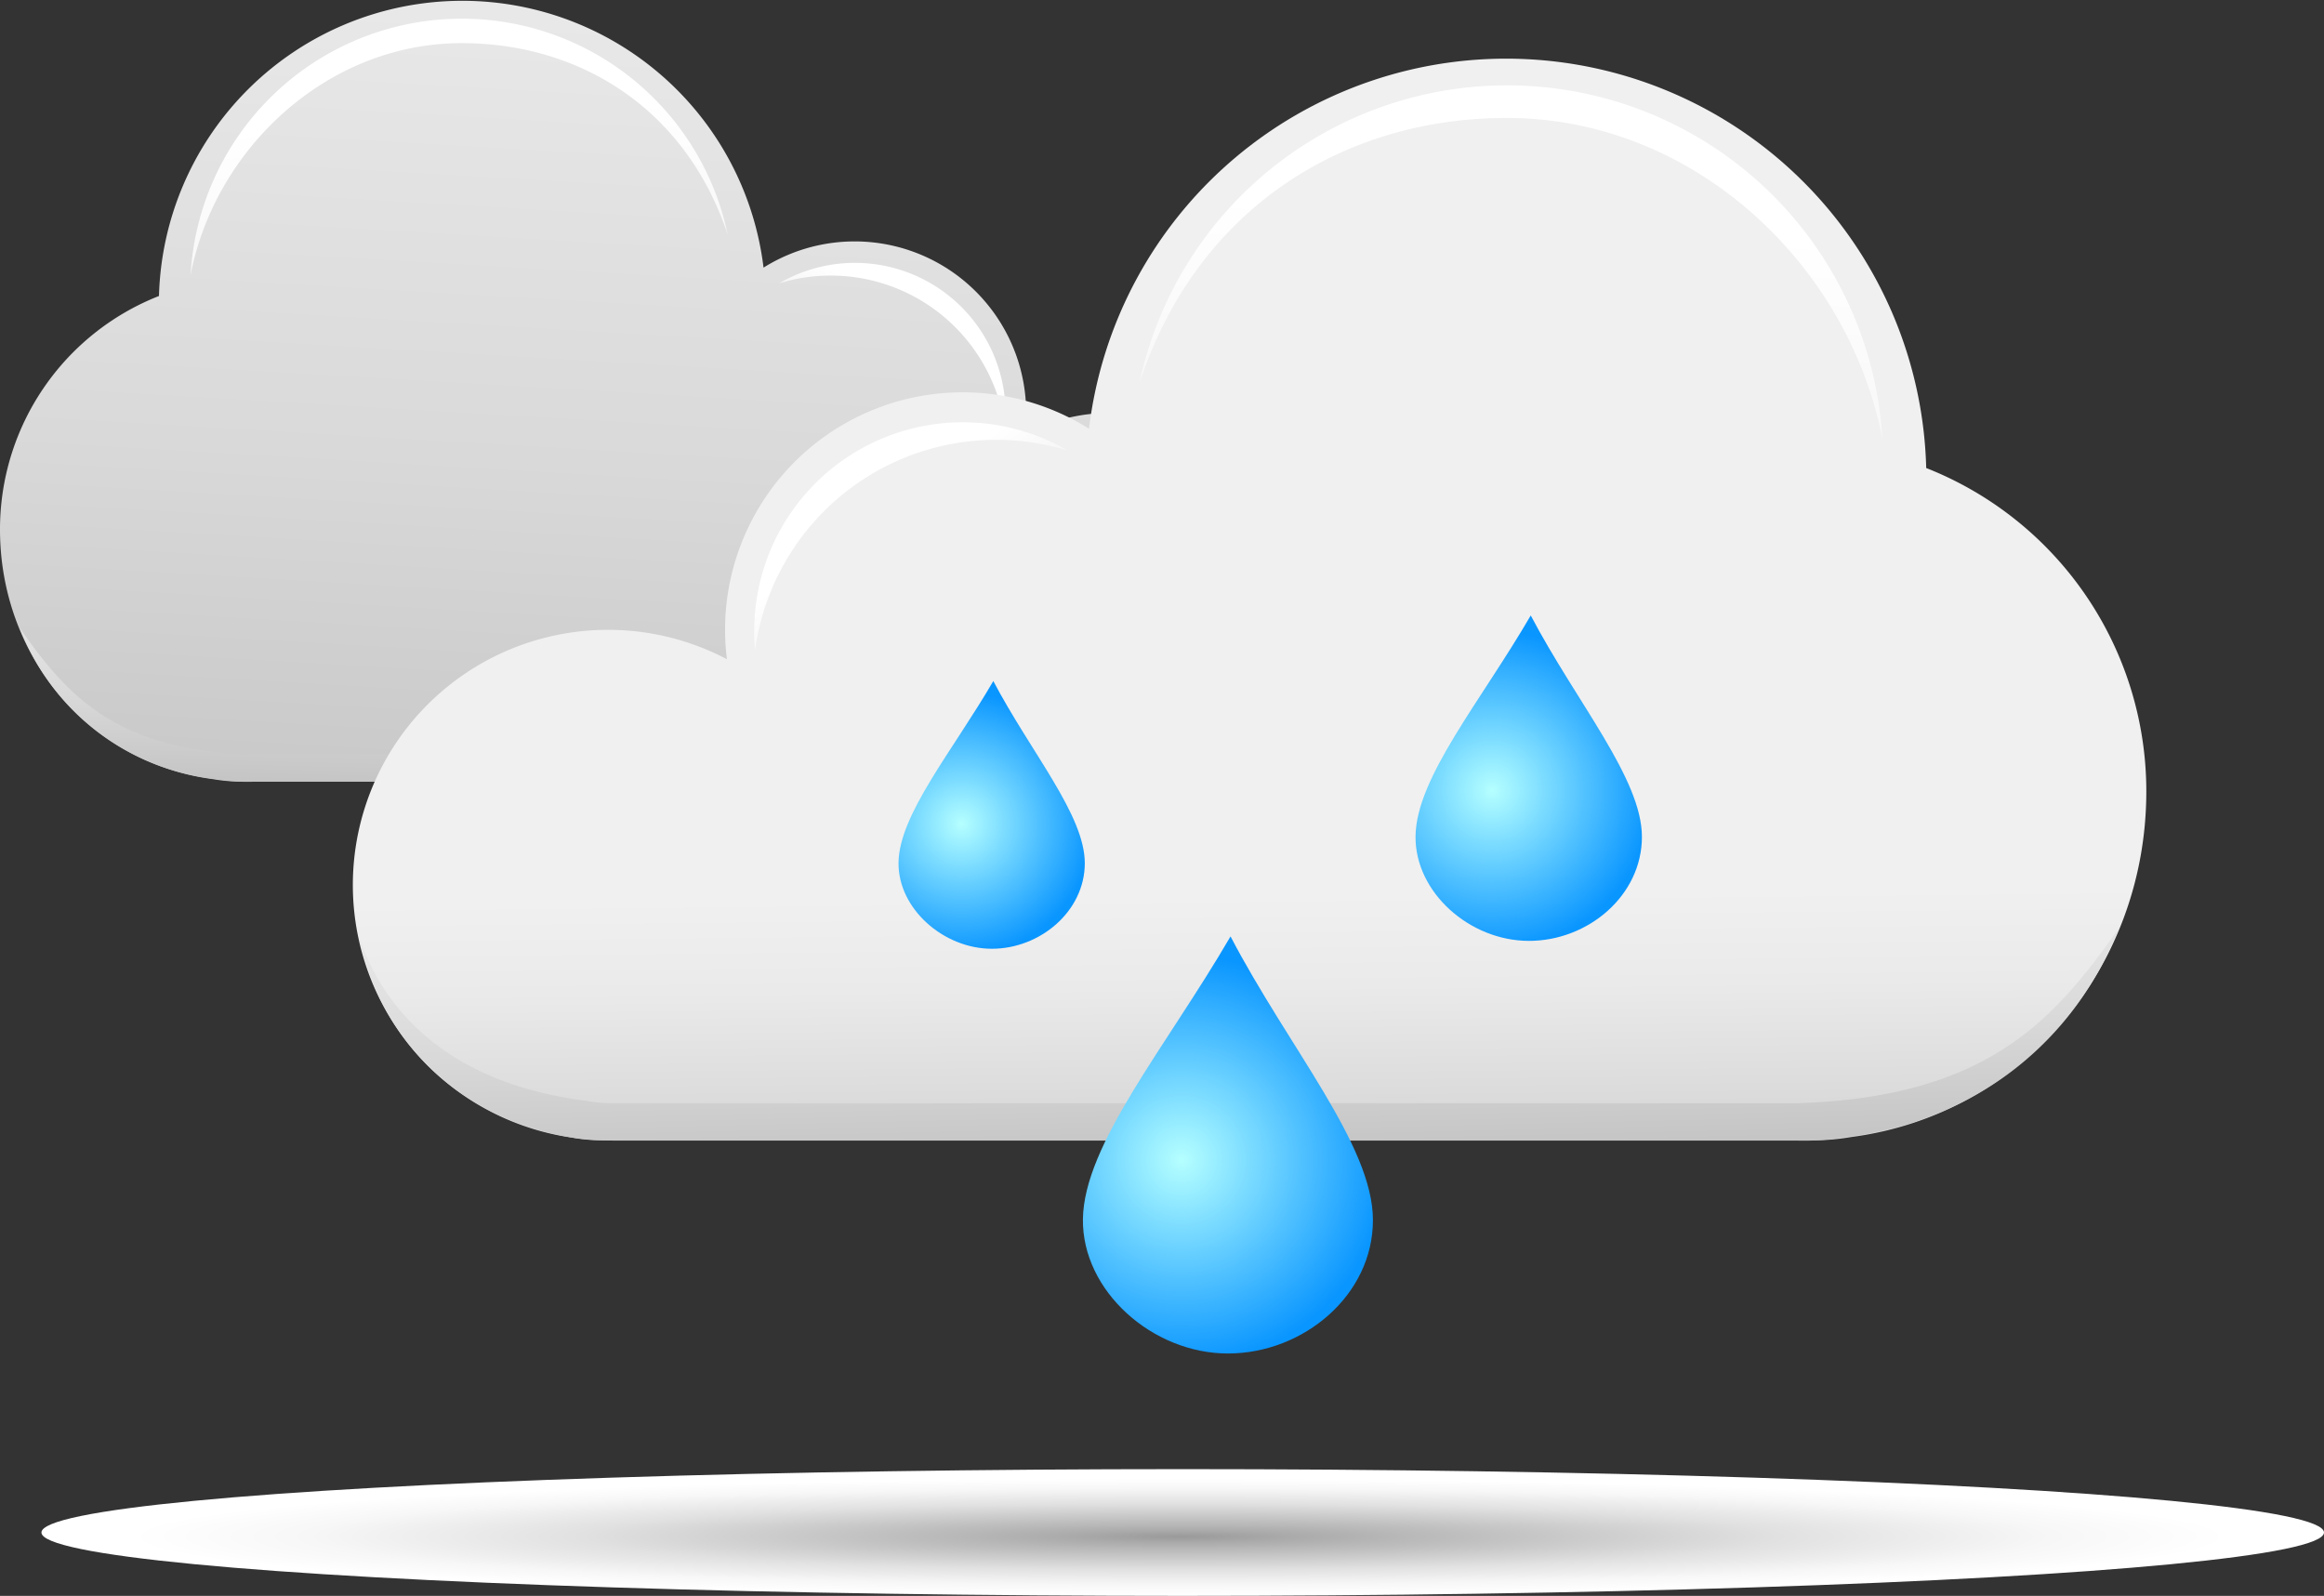 <svg xmlns="http://www.w3.org/2000/svg" xmlns:xlink="http://www.w3.org/1999/xlink" viewBox="0 0 259.63 178.3">
    <rect x="0" y="0" width="259.63" height="178.3" fill="#333333" stroke="none"/>
    <defs>
        <style>
            .cls-1{fill:url(#linear-gradient);}.cls-2{fill:url(#linear-gradient-2);}.cls-3{fill:url(#linear-gradient-3);}.cls-4{fill:url(#linear-gradient-4);}.cls-5{fill:url(#linear-gradient-5);}.cls-6{fill:url(#linear-gradient-6);}.cls-7{fill:url(#linear-gradient-7);}.cls-8{fill:url(#linear-gradient-8);}.cls-9{fill:url(#radial-gradient);}.cls-10{fill:url(#radial-gradient-2);}.cls-11{fill:url(#radial-gradient-3);}.cls-12{fill:url(#radial-gradient-4);}
        </style>
        <linearGradient id="linear-gradient" x1="78.6" y1="-44.37" x2="67.27" y2="148.97"
                        gradientUnits="userSpaceOnUse">
            <stop offset="0" stop-color="#f0f0f0"/>
            <stop offset="0.21" stop-color="#eaeaea"/>
            <stop offset="0.5" stop-color="#d9d9d9"/>
            <stop offset="0.83" stop-color="#bdbdbd"/>
            <stop offset="1" stop-color="#ababab"/>
        </linearGradient>
        <linearGradient id="linear-gradient-2" x1="178.25" y1="12.69" x2="175.89" y2="45.58"
                        gradientTransform="matrix(-1, 0, 0, 1, 228.39, 0)" gradientUnits="userSpaceOnUse">
            <stop offset="0" stop-color="#fff"/>
            <stop offset="1" stop-color="#f0f0f0"/>
        </linearGradient>
        <linearGradient id="linear-gradient-3" x1="154.92" y1="59.86" x2="155.81" y2="98.22"
                        gradientTransform="matrix(-1, 0, 0, 1, 228.39, 0)" xlink:href="#linear-gradient"/>
        <linearGradient id="linear-gradient-4" x1="126.48" y1="36.48" x2="130.68" y2="42.45"
                        xlink:href="#linear-gradient-2"/>
        <linearGradient id="linear-gradient-5" x1="139.71" y1="99.92" x2="140.2" y2="149.07"
                        xlink:href="#linear-gradient"/>
        <linearGradient id="linear-gradient-6" x1="170.36" y1="24.07" x2="167.08" y2="69.61"
                        gradientTransform="matrix(1, 0, 0, 1, 0, 0)" xlink:href="#linear-gradient-2"/>
        <linearGradient id="linear-gradient-7" x1="138.05" y1="89.39" x2="139.28" y2="142.51"
                        xlink:href="#linear-gradient"/>
        <linearGradient id="linear-gradient-8" x1="98.66" y1="57.01" x2="104.48" y2="65.29"
                        gradientTransform="matrix(1, 0, 0, 1, 0, 0)" xlink:href="#linear-gradient-2"/>
        <radialGradient id="radial-gradient" cx="158.51" cy="-2658.37" r="65.17"
                        gradientTransform="translate(-153.51 437.52) scale(1.8 0.1)" gradientUnits="userSpaceOnUse">
            <stop offset="0" stop-color="#969696"/>
            <stop offset="0" stop-color="#a3a3a3"/>
            <stop offset="0" stop-color="#a1a1a1"/>
            <stop offset="0" stop-color="#9a9a9a"/>
            <stop offset="0.11" stop-color="#ababab"/>
            <stop offset="0.22" stop-color="#b9b9b9"/>
            <stop offset="0.25" stop-color="#bcbcbc"/>
            <stop offset="0.57" stop-color="#e1e1e1"/>
            <stop offset="0.83" stop-color="#f7f7f7"/>
            <stop offset="1" stop-color="#fff"/>
        </radialGradient>
        <radialGradient id="radial-gradient-2" cx="1691.52" cy="427.44" r="69.33"
                        gradientTransform="translate(-426.21 -11.45) scale(0.33 0.33)" gradientUnits="userSpaceOnUse">
            <stop offset="0" stop-color="#b5ffff"/>
            <stop offset="1" stop-color="#0a96ff"/>
        </radialGradient>
        <radialGradient id="radial-gradient-3" cx="1796.65" cy="302.35" r="54.1" xlink:href="#radial-gradient-2"/>
        <radialGradient id="radial-gradient-4" cx="1617" cy="313.62" r="44.52" xlink:href="#radial-gradient-2"/>
    </defs>
    <title>Asset 5</title>
    <g id="Layer_2" data-name="Layer 2">
        <g id="Layer_1-2" data-name="Layer 1">
            <path class="cls-1"
                  d="M0,59.16A28,28,0,0,1,17.76,33.07,33.9,33.9,0,0,1,85.3,29.9a19.16,19.16,0,0,1,29.34,16.24,19.28,19.28,0,0,1-.15,2.35A20.59,20.59,0,1,1,127,87.1a13.52,13.52,0,0,1-2.4.22H27.48a18.73,18.73,0,0,1-3.7-.27C10,85.24,0,73.39,0,59.16Z"/>
            <path class="cls-2"
                  d="M51.58,4.82C36.5,4.82,24,16.65,21.29,30.73a30.35,30.35,0,0,1,60-4.55C76.58,12.1,64.75,4.82,51.58,4.82Z"/>
            <path class="cls-3"
                  d="M28.27,84.32h95.47a11.65,11.65,0,0,0,2.09-.19h.05c12-1.54,16.58-8.12,18.34-13.28h0c-1.86,8.84-8.55,14.94-17.54,16.3a22.49,22.49,0,0,1-2.94.19H28.27a19.19,19.19,0,0,1-3.83-.26A26.52,26.52,0,0,1,2.22,70.19C7.38,77.5,12.72,83.86,28.27,84.32Z"/>
            <path class="cls-4"
                  d="M92.82,30.79a19.64,19.64,0,0,0-5.77.86A16.83,16.83,0,0,1,112.34,46.2c0,.51,0,1-.07,1.52A19.64,19.64,0,0,0,92.82,30.79Z"/>
            <path class="cls-5"
                  d="M239.78,88.41a38.83,38.83,0,0,0-24.59-36.12,46.94,46.94,0,0,0-93.53-4.39A26.54,26.54,0,0,0,81,70.39a26.75,26.75,0,0,0,.21,3.26A28.51,28.51,0,1,0,63.89,127.1a18.68,18.68,0,0,0,3.32.3H201.74a25.94,25.94,0,0,0,5.12-.37C225.88,124.53,239.78,108.12,239.78,88.41Z"/>
            <path class="cls-6"
                  d="M168.35,13.18c20.88,0,38.17,16.38,41.95,35.88a42,42,0,0,0-83-6.3C133.75,23.25,150.12,13.17,168.35,13.18Z"/>
            <path class="cls-7"
                  d="M200.64,123.26H68.44a16.12,16.12,0,0,1-2.9-.27h-.07c-16.57-2.13-23-11.24-25.39-18.39h0c2.58,12.25,11.84,20.68,24.29,22.57a31.18,31.18,0,0,0,4.08.26H200.64a26.56,26.56,0,0,0,5.31-.36c14.92-1.75,25.85-10.84,30.77-23.37C229.56,113.81,222.17,122.63,200.64,123.26Z"/>
            <path class="cls-8"
                  d="M111.26,49.14a27.19,27.19,0,0,1,8,1.19,23.3,23.3,0,0,0-35,20.14c0,.71,0,1.41.1,2.11A27.2,27.2,0,0,1,111.26,49.14Z"/>
            <ellipse class="cls-9" cx="132.13" cy="171.22" rx="127.5" ry="7.08"/>
            <path class="cls-10"
                  d="M153.38,136.32c0,8.37-7.74,14.89-16.19,14.9s-16.31-7-16.21-15c.1-8.37,9.35-19.32,16.49-31.6C144,117.11,153.38,127.94,153.38,136.32Z"/>
            <path class="cls-11"
                  d="M183.43,93.5c0,6.54-6,11.63-12.64,11.62s-12.73-5.46-12.65-11.7c.08-6.54,7.3-15.07,12.87-24.66C176.14,78.51,183.43,87,183.43,93.5Z"/>
            <path class="cls-12"
                  d="M121.19,96.44c0,5.38-5,9.57-10.4,9.56s-10.47-4.49-10.41-9.62c.07-5.38,6-12.41,10.59-20.29C115.19,84.1,121.19,91.06,121.19,96.44Z"/>
        </g>
    </g>
</svg>